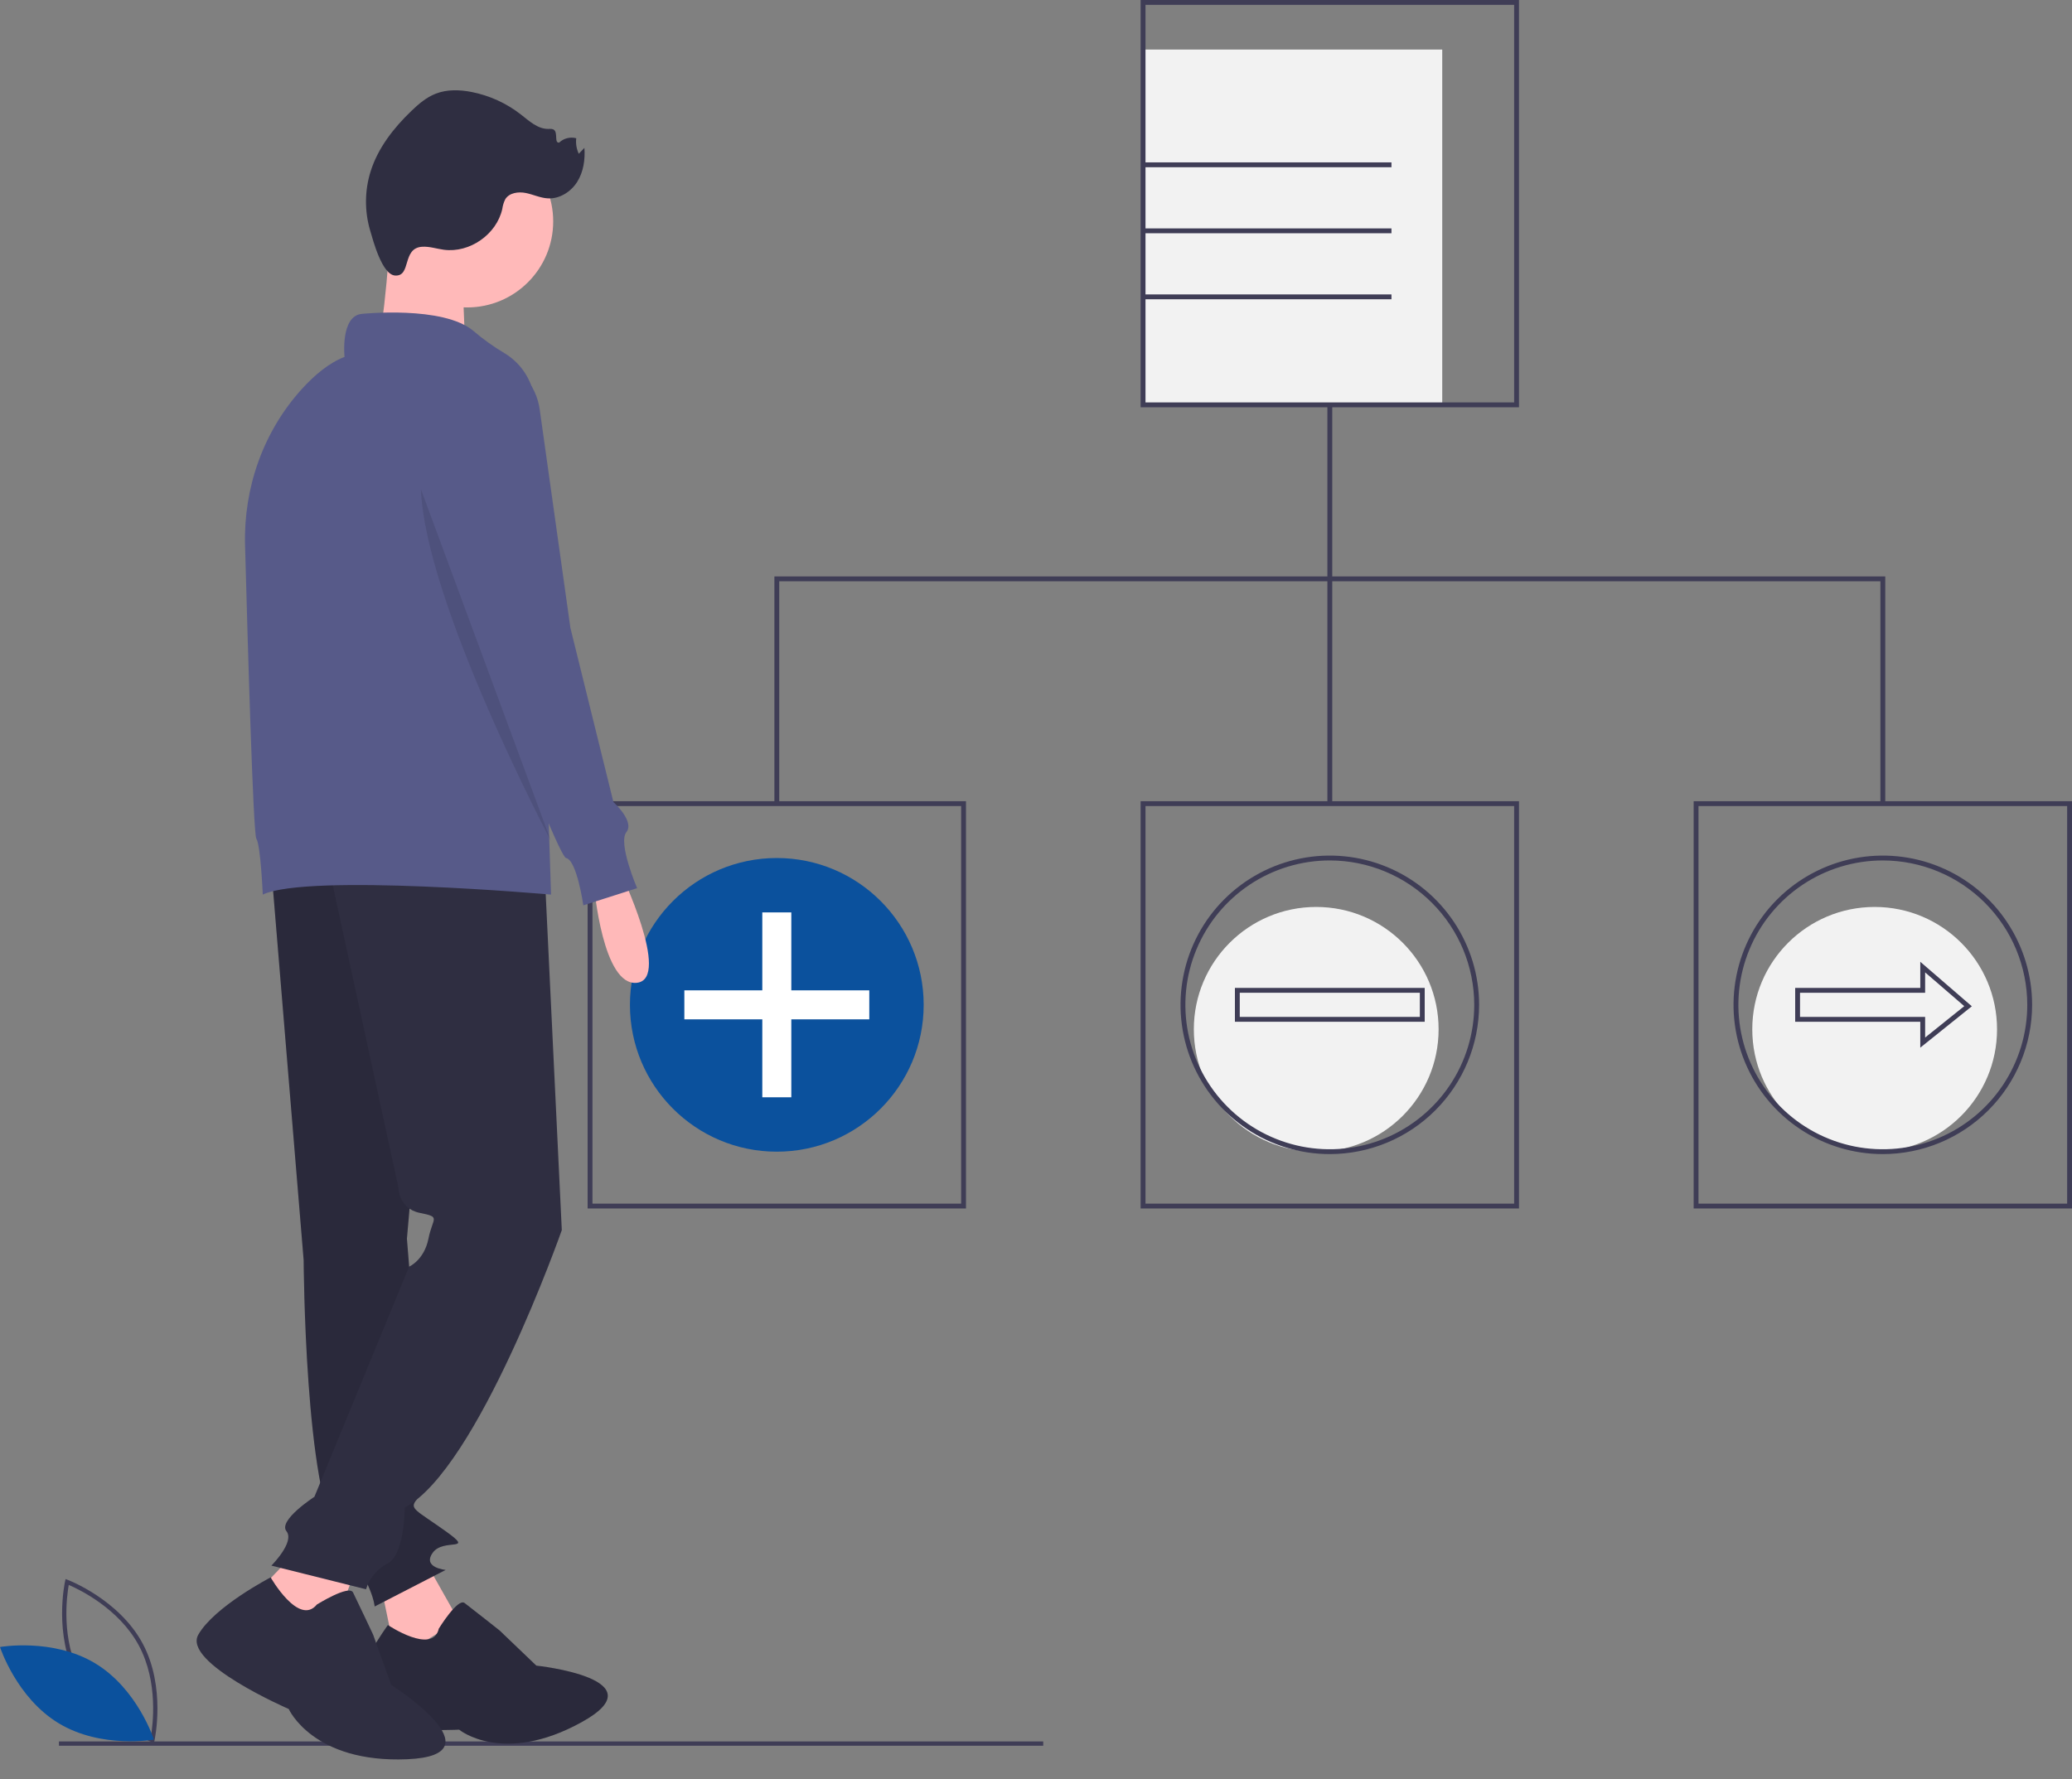 <svg width="85" height="73" viewBox="0 0 85 73" fill="none" xmlns="http://www.w3.org/2000/svg">
<rect x="0" y="0" width="85" height="73" fill="#808080" stroke="none"/>
<g clip-path="url(#clip0)">
<path d="M76.905 47.257C79.677 47.257 81.925 45.009 81.925 42.236C81.925 39.463 79.677 37.215 76.905 37.215C74.132 37.215 71.884 39.463 71.884 42.236C71.884 45.009 74.132 47.257 76.905 47.257Z" fill="#F2F2F2"/>
<path d="M53.995 47.257C56.768 47.257 59.016 45.009 59.016 42.236C59.016 39.463 56.768 37.215 53.995 37.215C51.222 37.215 48.975 39.463 48.975 42.236C48.975 45.009 51.222 47.257 53.995 47.257Z" fill="#F2F2F2"/>
<path d="M59.165 2.033H46.892V16.612H59.165V2.033Z" fill="#F2F2F2"/>
<path d="M62.314 16.712H46.792V0H62.314V16.712ZM46.992 16.512H62.115V0.199H46.992V16.512Z" fill="#3F3D56"/>
<path d="M62.314 49.588H46.792V32.876H62.314V49.588ZM46.992 49.389H62.115V33.075H46.992V49.389Z" fill="#3F3D56"/>
<path d="M39.628 49.588H24.106V32.876H39.628V49.588ZM24.305 49.389H39.429V33.075H24.305V49.389Z" fill="#3F3D56"/>
<path d="M85 49.588H69.479V32.876H85V49.588ZM69.678 49.389H84.801V33.075H69.678V49.389Z" fill="#3F3D56"/>
<path d="M54.653 16.612H54.454V32.976H54.653V16.612Z" fill="#3F3D56"/>
<path d="M77.339 32.976H77.14V23.852H31.967V32.976H31.768V23.653H77.339V32.976Z" fill="#3F3D56"/>
<path d="M57.082 6.663H46.892V6.862H57.082V6.663Z" fill="#3F3D56"/>
<path d="M57.082 9.372H46.892V9.571H57.082V9.372Z" fill="#3F3D56"/>
<path d="M57.082 12.081H46.892V12.28H57.082V12.081Z" fill="#3F3D56"/>
<path d="M42.797 71.457H2.418V71.633H42.797V71.457Z" fill="#3F3D56"/>
<path d="M31.867 47.257C35.194 47.257 37.892 44.559 37.892 41.232C37.892 37.905 35.194 35.207 31.867 35.207C28.54 35.207 25.842 37.905 25.842 41.232C25.842 44.559 28.54 47.257 31.867 47.257Z" fill="#0B519D"/>
<path d="M35.661 40.637H32.462V37.439H31.272V40.637H28.074V41.827H31.272V45.025H32.462V41.827H35.661V40.637Z" fill="white"/>
<path d="M54.553 47.356C53.342 47.356 52.158 46.997 51.151 46.324C50.144 45.651 49.359 44.695 48.895 43.576C48.432 42.457 48.31 41.225 48.547 40.037C48.783 38.849 49.366 37.758 50.223 36.901C51.079 36.045 52.17 35.462 53.358 35.225C54.546 34.989 55.778 35.11 56.897 35.574C58.016 36.037 58.972 36.822 59.645 37.83C60.318 38.837 60.678 40.021 60.678 41.232C60.676 42.856 60.03 44.412 58.882 45.56C57.734 46.709 56.177 47.355 54.553 47.356ZM54.553 35.307C53.381 35.307 52.236 35.654 51.261 36.305C50.287 36.956 49.527 37.882 49.079 38.965C48.63 40.047 48.513 41.239 48.742 42.388C48.97 43.537 49.535 44.593 50.363 45.422C51.192 46.251 52.248 46.815 53.397 47.044C54.547 47.272 55.738 47.155 56.821 46.706C57.904 46.258 58.829 45.498 59.48 44.524C60.131 43.55 60.478 42.404 60.478 41.232C60.477 39.661 59.852 38.155 58.741 37.044C57.63 35.933 56.124 35.309 54.553 35.307V35.307Z" fill="#3F3D56"/>
<path d="M58.446 41.926H50.66V40.537H58.446L58.446 41.926ZM50.859 41.727H58.247V40.736H50.859V41.727Z" fill="#3F3D56"/>
<path d="M77.239 47.356C76.028 47.356 74.844 46.997 73.837 46.324C72.83 45.651 72.045 44.695 71.581 43.576C71.118 42.457 70.996 41.225 71.233 40.037C71.469 38.849 72.052 37.758 72.909 36.901C73.765 36.045 74.856 35.462 76.044 35.225C77.233 34.989 78.464 35.11 79.583 35.574C80.702 36.037 81.659 36.822 82.331 37.83C83.004 38.837 83.364 40.021 83.364 41.232C83.362 42.856 82.716 44.412 81.568 45.56C80.42 46.709 78.863 47.355 77.239 47.356V47.356ZM77.239 35.307C76.067 35.307 74.922 35.654 73.947 36.305C72.973 36.956 72.213 37.882 71.765 38.965C71.317 40.047 71.199 41.239 71.428 42.388C71.656 43.537 72.221 44.593 73.049 45.422C73.878 46.251 74.934 46.815 76.083 47.044C77.233 47.272 78.424 47.155 79.507 46.706C80.59 46.258 81.515 45.498 82.166 44.524C82.817 43.55 83.165 42.404 83.165 41.232C83.163 39.661 82.538 38.155 81.427 37.044C80.316 35.933 78.81 35.309 77.239 35.307V35.307Z" fill="#3F3D56"/>
<path d="M78.776 42.989V41.926H73.644V40.537H78.776V39.465L80.891 41.291L78.776 42.989ZM73.843 41.727H78.975V42.574L80.58 41.285L78.975 39.9V40.736H73.843V41.727Z" fill="#3F3D56"/>
<path d="M25.43 35.737C25.43 35.737 27.548 40.15 26.136 40.326C24.724 40.503 24.371 36.355 24.371 36.355L25.43 35.737Z" fill="#FFB9B9"/>
<path d="M17.399 63.978L18.811 66.48L16.252 68.081L15.641 65.127L17.399 63.978Z" fill="#FFB9B9"/>
<path d="M18.002 66.828C18.002 66.828 18.777 65.565 19.058 65.776C19.338 65.988 20.495 66.903 20.495 66.903L22.002 68.346C22.002 68.346 27.092 68.885 23.857 70.668C20.623 72.451 18.836 70.973 18.836 70.973C18.836 70.973 14.306 71.208 14.379 69.944C14.452 68.68 15.913 66.681 15.913 66.681C15.913 66.681 17.754 67.915 18.002 66.828Z" fill="#2F2E41"/>
<path opacity="0.1" d="M18.002 66.828C18.002 66.828 18.777 65.565 19.058 65.776C19.338 65.988 20.495 66.903 20.495 66.903L22.002 68.346C22.002 68.346 27.092 68.885 23.857 70.668C20.623 72.451 18.836 70.973 18.836 70.973C18.836 70.973 14.306 71.208 14.379 69.944C14.452 68.68 15.913 66.681 15.913 66.681C15.913 66.681 17.754 67.915 18.002 66.828Z" fill="black"/>
<path d="M11.133 35.693L12.457 51.711C12.457 51.711 12.501 61.286 13.913 63.139C15.325 64.993 15.369 65.919 15.369 65.919L18.282 64.419C18.282 64.419 17.311 64.331 17.752 63.713C18.194 63.095 19.517 63.713 18.282 62.83C17.046 61.948 16.782 61.919 17.09 61.536C17.281 61.294 17.416 61.012 17.488 60.712L16.693 50.828L18.194 33.619L11.133 35.693Z" fill="#2F2E41"/>
<path opacity="0.1" d="M11.133 35.693L12.457 51.711C12.457 51.711 12.501 61.286 13.913 63.139C15.325 64.993 15.369 65.919 15.369 65.919L18.282 64.419C18.282 64.419 17.311 64.331 17.752 63.713C18.194 63.095 19.517 63.713 18.282 62.83C17.046 61.948 16.782 61.919 17.09 61.536C17.281 61.294 17.416 61.012 17.488 60.712L16.693 50.828L18.194 33.619L11.133 35.693Z" fill="black"/>
<path d="M14.752 63.978L13.516 67.243L9.986 65.919L12.192 63.625L14.752 63.978Z" fill="#FFB9B9"/>
<path d="M12.999 65.839C12.999 65.839 14.318 65.015 14.483 65.344C14.648 65.674 15.307 67.076 15.307 67.076L16.049 69.137C16.049 69.137 20.583 72.022 16.709 72.187C12.834 72.352 11.845 70.126 11.845 70.126C11.845 70.126 7.475 68.23 8.135 67.076C8.794 65.922 11.103 64.725 11.103 64.725C11.103 64.725 12.257 66.746 12.999 65.839Z" fill="#2F2E41"/>
<path d="M22.341 35.737L23.047 50.475C23.047 50.475 19.605 60.271 16.605 61.86C16.605 61.86 16.605 63.801 15.899 64.154C15.689 64.263 15.502 64.412 15.351 64.594C15.199 64.776 15.085 64.987 15.016 65.213L11.133 64.242C11.133 64.242 12.104 63.272 11.751 62.83C11.398 62.389 12.898 61.418 12.898 61.418L16.782 51.975C16.782 51.975 17.399 51.711 17.576 50.828C17.752 49.946 18.105 49.946 17.223 49.769C16.34 49.593 16.34 48.71 16.34 48.71L13.428 35.296L22.341 35.737Z" fill="#2F2E41"/>
<path d="M19.164 12.615C21.114 12.615 22.694 11.035 22.694 9.085C22.694 7.135 21.114 5.555 19.164 5.555C17.215 5.555 15.634 7.135 15.634 9.085C15.634 11.035 17.215 12.615 19.164 12.615Z" fill="#FFB9B9"/>
<path d="M16.031 9.306C16.031 9.306 15.767 13.806 15.414 14.248C15.061 14.689 19.12 14.601 19.12 14.601C19.12 14.601 18.855 10.806 19.12 10.453C19.385 10.1 16.031 9.306 16.031 9.306Z" fill="#FFB9B9"/>
<path d="M14.84 12.88C14.84 12.88 18.194 12.527 19.429 13.586C19.824 13.923 20.247 14.225 20.693 14.49C21.066 14.714 21.376 15.027 21.596 15.402C21.816 15.778 21.938 16.202 21.951 16.636L22.606 36.708C22.606 36.708 12.634 35.825 10.78 36.708C10.78 36.708 10.692 34.678 10.516 34.413C10.387 34.22 10.165 26.523 10.053 22.365C9.991 20.019 10.797 17.718 12.37 15.976C12.905 15.384 13.503 14.888 14.134 14.645C14.134 14.645 13.957 12.968 14.84 12.88Z" fill="#575A89"/>
<path d="M20.223 14.645C20.72 14.776 21.167 15.05 21.509 15.434C21.85 15.818 22.07 16.294 22.141 16.803L23.4 25.765L25.165 32.913C25.165 32.913 26.048 33.707 25.695 34.148C25.342 34.59 26.136 36.443 26.136 36.443L23.93 37.149C23.93 37.149 23.665 35.296 23.224 35.208C22.836 35.13 18.495 23.534 17.449 20.724C17.304 20.337 17.223 20.116 17.223 20.116C17.223 20.116 17.399 14.204 20.223 14.645Z" fill="#575A89"/>
<path opacity="0.1" d="M17.267 20.072L22.606 34.517C22.606 34.517 17.443 24.75 17.267 20.072Z" fill="black"/>
<path d="M17.32 10.125C17.619 10.107 17.91 10.208 18.207 10.248C19.267 10.389 20.371 9.619 20.605 8.575C20.624 8.436 20.665 8.301 20.728 8.175C20.891 7.909 21.263 7.858 21.569 7.919C21.876 7.98 22.166 8.124 22.478 8.14C22.96 8.165 23.423 7.869 23.68 7.46C23.936 7.052 24.009 6.549 23.974 6.068L23.743 6.31C23.65 6.111 23.613 5.891 23.639 5.672C23.516 5.64 23.388 5.639 23.265 5.671C23.142 5.702 23.03 5.764 22.938 5.852C22.734 5.873 22.888 5.474 22.736 5.336C22.673 5.278 22.576 5.289 22.49 5.29C22.057 5.294 21.706 4.962 21.365 4.696C20.773 4.234 20.081 3.919 19.345 3.774C18.856 3.679 18.335 3.663 17.871 3.846C17.49 3.995 17.171 4.268 16.876 4.552C16.149 5.25 15.506 6.071 15.204 7.033C14.958 7.82 14.951 8.663 15.184 9.455C15.305 9.866 15.672 11.274 16.21 11.306C16.885 11.348 16.48 10.175 17.32 10.125Z" fill="#2F2E41"/>
<path d="M6.316 71.516L6.221 71.481C6.2 71.473 4.128 70.68 3.158 68.88C2.188 67.08 2.663 64.913 2.668 64.892L2.69 64.793L2.785 64.829C2.806 64.837 4.877 65.63 5.848 67.43C6.818 69.229 6.343 71.396 6.338 71.418L6.316 71.516ZM3.314 68.796C4.134 70.318 5.771 71.098 6.186 71.276C6.265 70.831 6.512 69.034 5.692 67.513C4.873 65.994 3.235 65.212 2.82 65.034C2.741 65.479 2.494 67.276 3.314 68.796H3.314Z" fill="#3F3D56"/>
<path d="M3.9 68.249C5.644 69.298 6.315 71.382 6.315 71.382C6.315 71.382 4.159 71.765 2.416 70.716C0.672 69.666 0 67.582 0 67.582C0 67.582 2.156 67.2 3.9 68.249Z" fill="#0B519D"/>
</g>
<defs>
<clipPath id="clip0">
<rect width="85" height="72.196" fill="white"/>
</clipPath>
</defs>
</svg>
